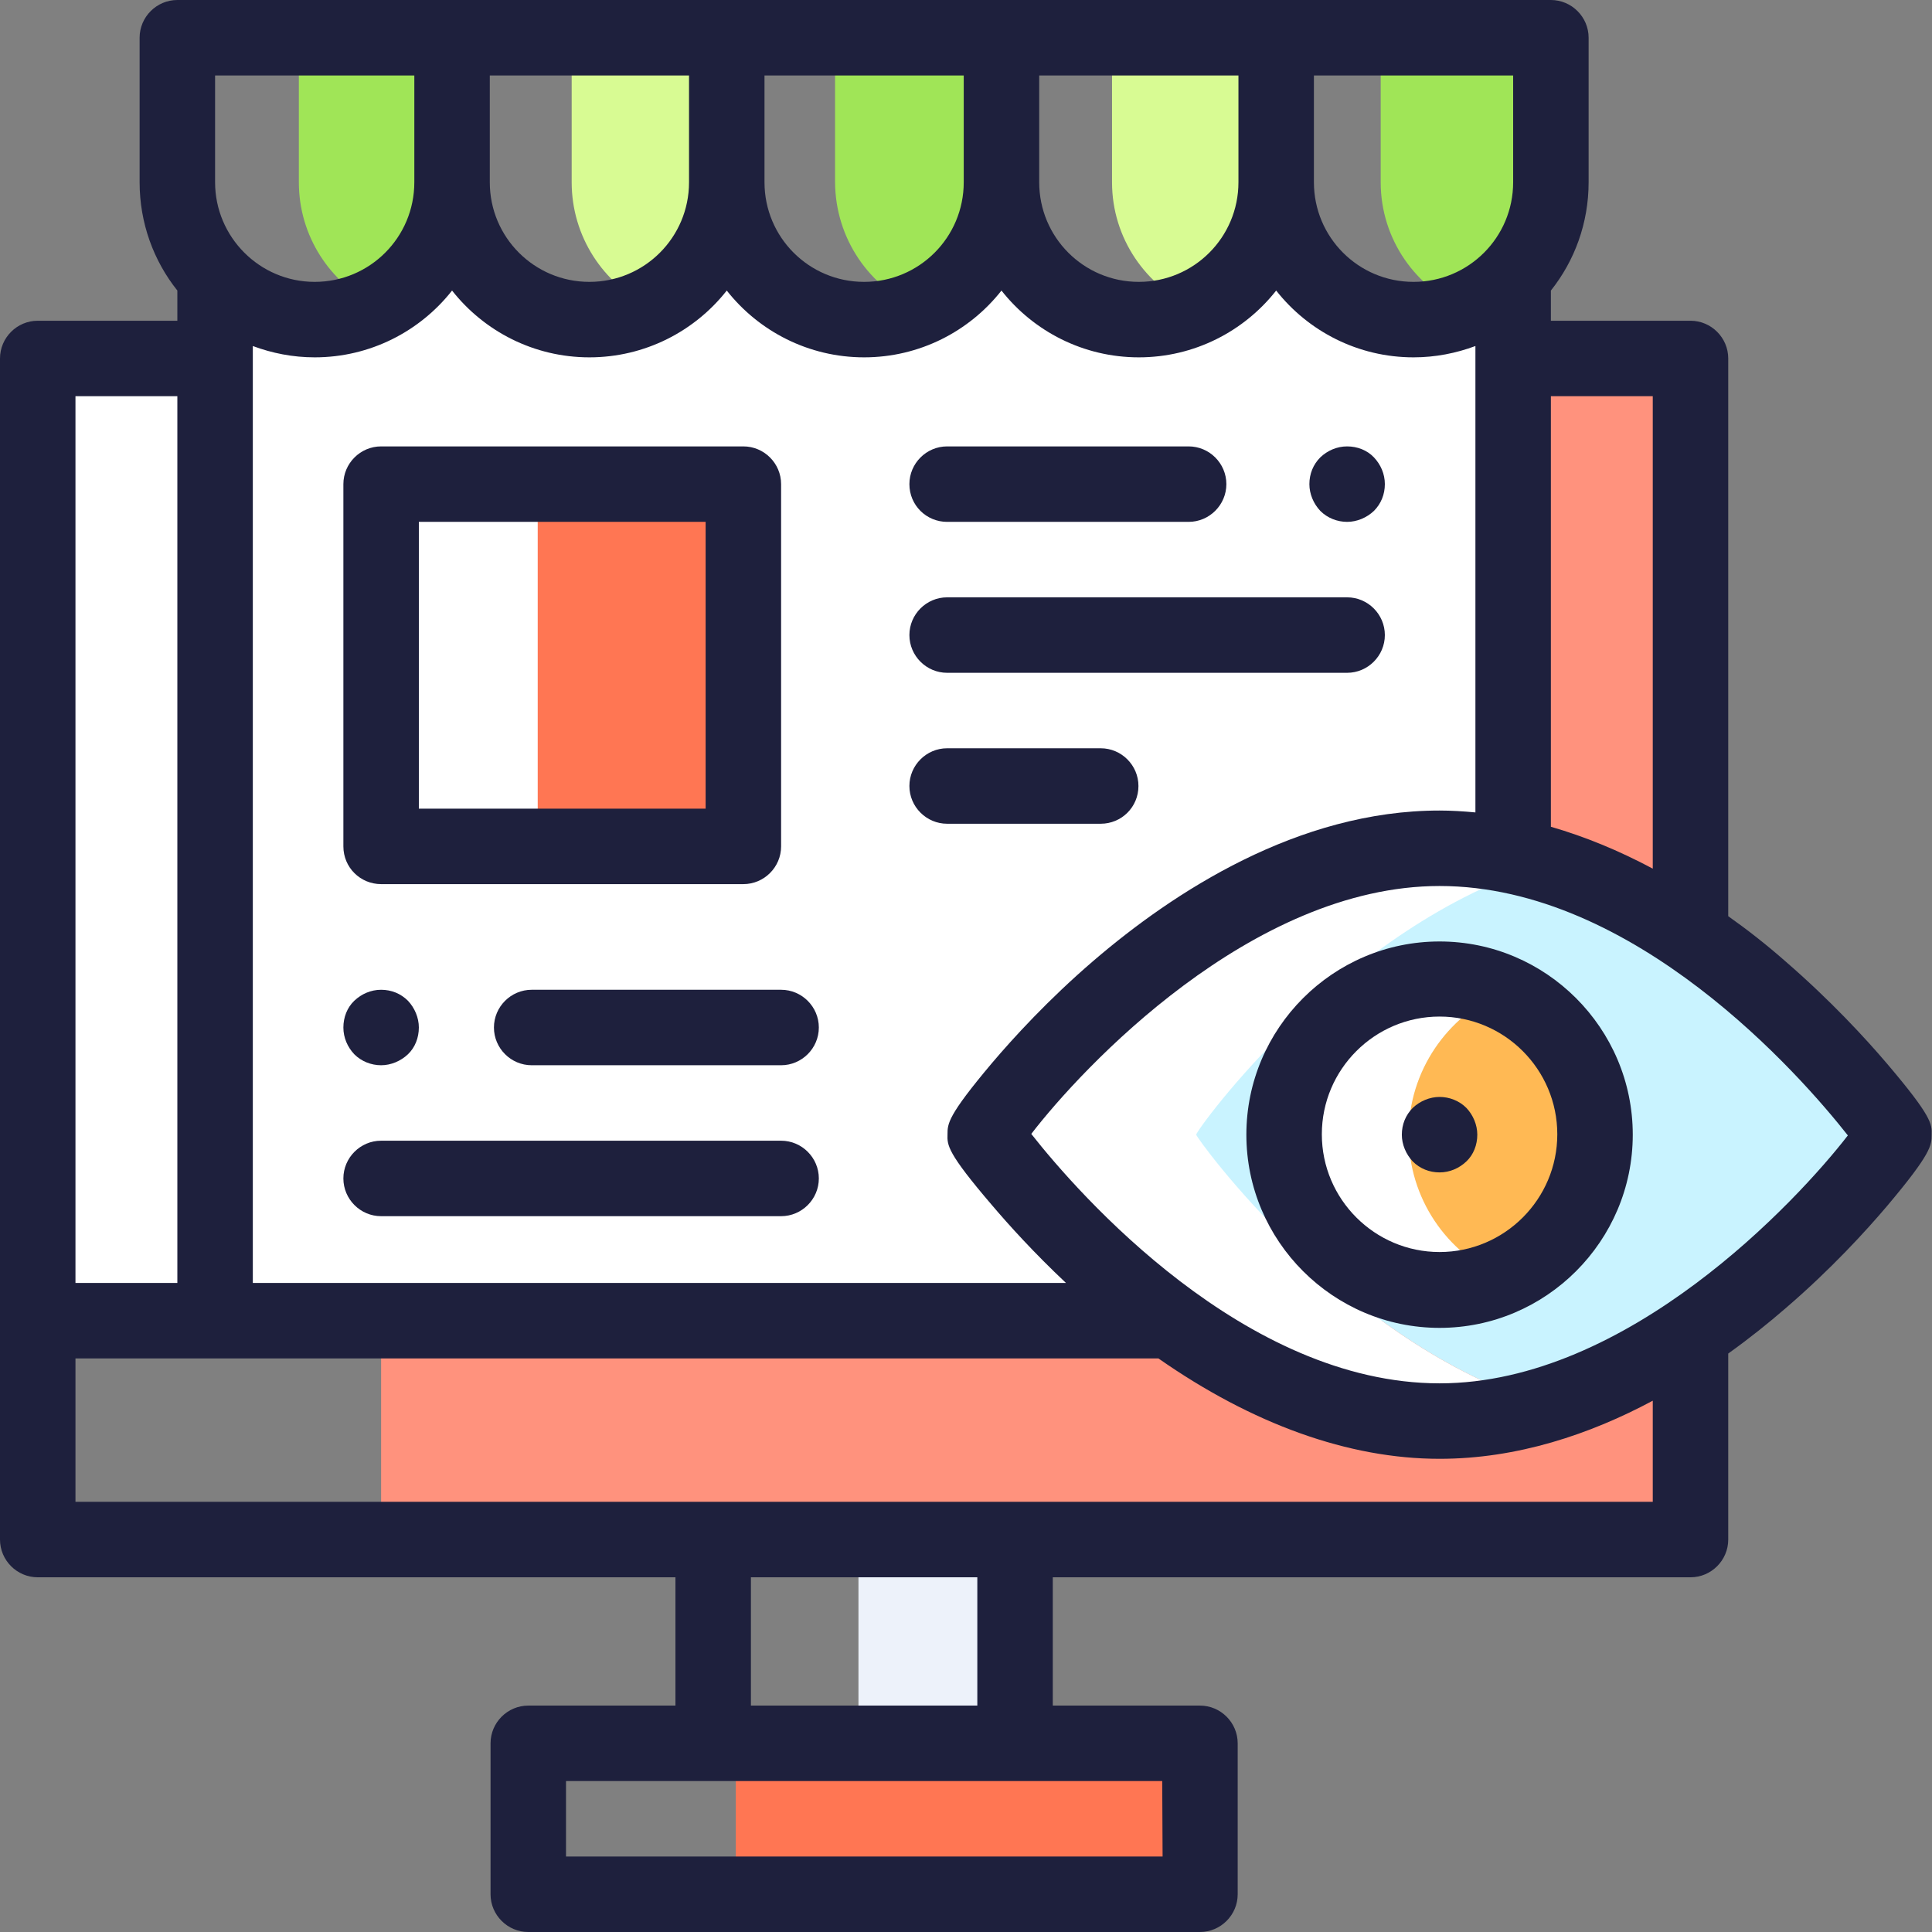 <?xml version="1.0" encoding="utf-8"?>
<!-- Generator: Adobe Illustrator 23.0.0, SVG Export Plug-In . SVG Version: 6.00 Build 0)  -->
<svg version="1.1" id="Capa_1" xmlns="http://www.w3.org/2000/svg" xmlns:xlink="http://www.w3.org/1999/xlink" x="0px" y="0px"
	 viewBox="0 0 512 512" style="enable-background:new 0 0 512 512;" xml:space="preserve">
<rect x="0" y="0" width="512" height="512" fill="#808080" stroke="none"/>
<style type="text/css">
	.st0{fill:#FF7653;}
	.st1{fill:#EDF2FA;}
	.st2{fill:#FF927D;}
	.st3{fill:#FFFFFF;}
	.st4{fill:#C9F3FF;}
	.st5{fill:#FFB954;}
	.st6{fill:#D8FB93;}
	.st7{fill:#A0E557;}
	.st8{fill:#1E203D;}
</style>
<rect x="195" y="462" class="st0" width="124" height="40"/>
<rect x="227.5" y="408" class="st1" width="42.5" height="54"/>
<rect x="101" y="350" class="st2" width="347.9" height="58"/>
<rect x="10" y="95" class="st3" width="47" height="255"/>
<rect x="402.3" y="95" class="st2" width="45.7" height="153"/>
<g>
	<rect x="57" y="75.2" class="st3" width="344" height="274.8"/>
	<path class="st3" d="M317,300.7c0-1.2,39.4-55.8,92.5-71.6c-9-2.7-18.3-4.3-28-4.3c-66.5,0-120.5,74.5-120.5,75.9
		c0,0.9,54,75.9,120.5,75.9c9.7,0,19-1.6,28-4.3C356.5,356.4,317,301.5,317,300.7z"/>
</g>
<path class="st4" d="M502,300.7c0-0.8-39.5-55.7-92.5-71.6c-53,15.8-92.5,70.4-92.5,71.6c0,0.8,39.5,55.7,92.5,71.6
	C462.6,356.5,502,301.9,502,300.7z"/>
<path class="st3" d="M373.4,300.7c0-16.9,10.1-31.4,24.7-37.7c-5.1-2.2-10.6-3.5-16.5-3.5c-22.7,0-41.2,18.4-41.2,41.2
	s18.4,41.2,41.2,41.2c5.9,0,11.4-1.2,16.5-3.5C383.5,332,373.4,317.5,373.4,300.7z"/>
<path class="st5" d="M422.7,300.7c0-16.9-10.1-31.4-24.7-37.7c-14.5,6.4-24.7,20.8-24.7,37.7s10.1,31.4,24.7,37.7
	C412.5,332,422.7,317.5,422.7,300.7z"/>
<path class="st6" d="M172,81.1c12.2-5.9,20.6-18.4,20.6-32.8V10h-41.1v38.3C151.5,62.7,159.9,75.2,172,81.1z"/>
<path class="st7" d="M99.5,80.9c12-5.9,20.3-18.3,20.3-32.6V10H79.2v38.3C79.2,62.6,87.5,75,99.5,80.9z"/>
<path class="st6" d="M316.5,81.6c12.8-5.6,21.7-18.4,21.7-33.3V10h-43.5v38.3C294.7,63.2,303.7,75.9,316.5,81.6z"/>
<g>
	<path class="st7" d="M243.4,81.7c13-5.6,22-18.4,22-33.4V10h-44.1v38.3C221.4,63.3,230.4,76.1,243.4,81.7z"/>
	<path class="st7" d="M388.5,81.9c13.2-5.5,22.5-18.5,22.5-33.7V10h-45.1v38.3C365.9,63.5,375.3,76.5,388.5,81.9z"/>
</g>
<rect x="142.5" y="128.3" class="st0" width="54.5" height="96"/>
<path class="st8" d="M500.1,281.9c-5.7-6.7-15-16.8-26.9-27.1c-5-4.4-10.1-8.4-15.2-12V95c0-5.5-4.5-10-10-10h-37v-8
	c6.3-7.9,10-17.9,10-28.7V10c0-5.5-4.5-10-10-10h-72.8h-72.8h-72.8h-72.8H47c-5.5,0-10,4.5-10,10v38.3c0,10.8,3.7,20.8,10,28.7v8H10
	C4.5,85,0,89.5,0,95v313c0,5.5,4.5,10,10,10h169v34h-39c-5.5,0-10,4.5-10,10v40c0,5.5,4.5,10,10,10h178c5.5,0,10-4.5,10-10v-40
	c0-5.5-4.5-10-10-10h-39v-34h169c5.5,0,10-4.5,10-10v-49.3c5.6-4,10.7-8.1,15.2-12c12-10.3,21.3-20.5,26.9-27.1
	c11.8-14,11.8-16.1,11.8-18.9C512,297.9,512,295.9,500.1,281.9z M438,105v125.2c-9-4.8-18-8.5-27-11.1V105H438z M262.9,319.4
	c4.5,5.3,11.2,12.7,19.6,20.6H67V91.7c5.1,1.9,10.6,3,16.4,3c14.7,0,27.9-6.9,36.4-17.7c8.5,10.8,21.7,17.7,36.4,17.7
	s27.9-6.9,36.4-17.7c8.5,10.8,21.7,17.7,36.4,17.7s27.9-6.9,36.4-17.7c8.5,10.8,21.7,17.7,36.4,17.7s27.9-6.9,36.4-17.7
	c8.5,10.8,21.7,17.7,36.4,17.7c5.8,0,11.3-1.1,16.4-3v123.6c-3.2-0.3-6.4-0.5-9.5-0.5c-37.6,0-70.6,21.7-91.7,39.8
	c-12,10.3-21.3,20.5-26.9,27.1c-11.8,14-11.8,16.1-11.8,18.9C251,303.5,251,305.5,262.9,319.4z M401,48.3
	c0,14.6-11.8,26.4-26.4,26.4s-26.4-11.8-26.4-26.4V20H401V48.3z M328.2,48.3c0,14.6-11.8,26.4-26.4,26.4s-26.4-11.8-26.4-26.4V20
	h52.8V48.3z M255.4,48.3c0,14.6-11.8,26.4-26.4,26.4s-26.4-11.8-26.4-26.4V20h52.8L255.4,48.3L255.4,48.3z M182.6,48.3
	c0,14.6-11.8,26.4-26.4,26.4s-26.4-11.8-26.4-26.4V20h52.8L182.6,48.3L182.6,48.3z M57,20h52.8v28.3c0,14.6-11.8,26.4-26.4,26.4
	S57,62.8,57,48.3V20z M47,105v235H20V105L47,105L47,105z M308.1,492H150v-20h158L308.1,492L308.1,492z M259,452h-60v-34h60V452z
	 M438,398H20v-38h36.8c0.1,0,0.2,0,0.2,0s0.2,0,0.2,0H307c24.9,17.4,50.4,26.6,74.5,26.6c20.6,0,39.9-6.5,56.5-15.4V398z
	 M381.5,366.6c-51.7,0-95.7-50.2-108.2-66.1c13.3-17.3,58.3-65.7,108.2-65.7c51.7,0,95.7,50.2,108.2,66.1
	C476.4,318.1,431.4,366.6,381.5,366.6z"/>
<path class="st8" d="M381.5,249.5c-28.2,0-51.2,23-51.2,51.2s23,51.2,51.2,51.2s51.2-23,51.2-51.2S409.7,249.5,381.5,249.5z
	 M381.5,331.8c-17.2,0-31.2-14-31.2-31.2c0-17.2,14-31.2,31.2-31.2s31.2,14,31.2,31.2C412.7,317.8,398.7,331.8,381.5,331.8z"/>
<path class="st8" d="M381.5,290.7c-2.6,0-5.2,1.1-7.1,2.9c-1.9,1.9-2.9,4.4-2.9,7.1c0,2.6,1.1,5.2,2.9,7.1c1.9,1.9,4.4,2.9,7.1,2.9
	s5.2-1.1,7.1-2.9s2.9-4.4,2.9-7.1c0-2.6-1.1-5.2-2.9-7.1C386.7,291.7,384.1,290.7,381.5,290.7z"/>
<path class="st8" d="M101,234.3h96c5.5,0,10-4.5,10-10v-96c0-5.5-4.5-10-10-10h-96c-5.5,0-10,4.5-10,10v96
	C91,229.9,95.5,234.3,101,234.3z M111,138.3h76v76h-76V138.3z"/>
<path class="st8" d="M357,138.3c2.6,0,5.2-1.1,7.1-2.9c1.9-1.9,2.9-4.4,2.9-7.1s-1.1-5.2-2.9-7.1s-4.4-2.9-7.1-2.9s-5.2,1.1-7.1,2.9
	c-1.9,1.9-2.9,4.4-2.9,7.1c0,2.6,1.1,5.2,2.9,7.1C351.8,137.3,354.4,138.3,357,138.3z"/>
<path class="st8" d="M251,138.3h64c5.5,0,10-4.5,10-10s-4.5-10-10-10h-64c-5.5,0-10,4.5-10,10C241,133.9,245.5,138.3,251,138.3z"/>
<path class="st8" d="M251,178.3h106c5.5,0,10-4.5,10-10s-4.5-10-10-10H251c-5.5,0-10,4.5-10,10S245.5,178.3,251,178.3z"/>
<path class="st8" d="M301.7,208.3c0-5.5-4.5-10-10-10H251c-5.5,0-10,4.5-10,10s4.5,10,10,10h40.7
	C297.2,218.3,301.7,213.9,301.7,208.3z"/>
<path class="st8" d="M207,302.3H101c-5.5,0-10,4.5-10,10s4.5,10,10,10h106c5.5,0,10-4.5,10-10S212.5,302.3,207,302.3z"/>
<path class="st8" d="M101,282.3c2.6,0,5.2-1.1,7.1-2.9s2.9-4.4,2.9-7.1c0-2.6-1.1-5.2-2.9-7.1c-1.9-1.9-4.4-2.9-7.1-2.9
	s-5.2,1.1-7.1,2.9s-2.9,4.4-2.9,7.1s1.1,5.2,2.9,7.1C95.8,281.3,98.4,282.3,101,282.3z"/>
<path class="st8" d="M207,262.3h-66.1c-5.5,0-10,4.5-10,10s4.5,10,10,10H207c5.5,0,10-4.5,10-10S212.5,262.3,207,262.3z"/>
</svg>
